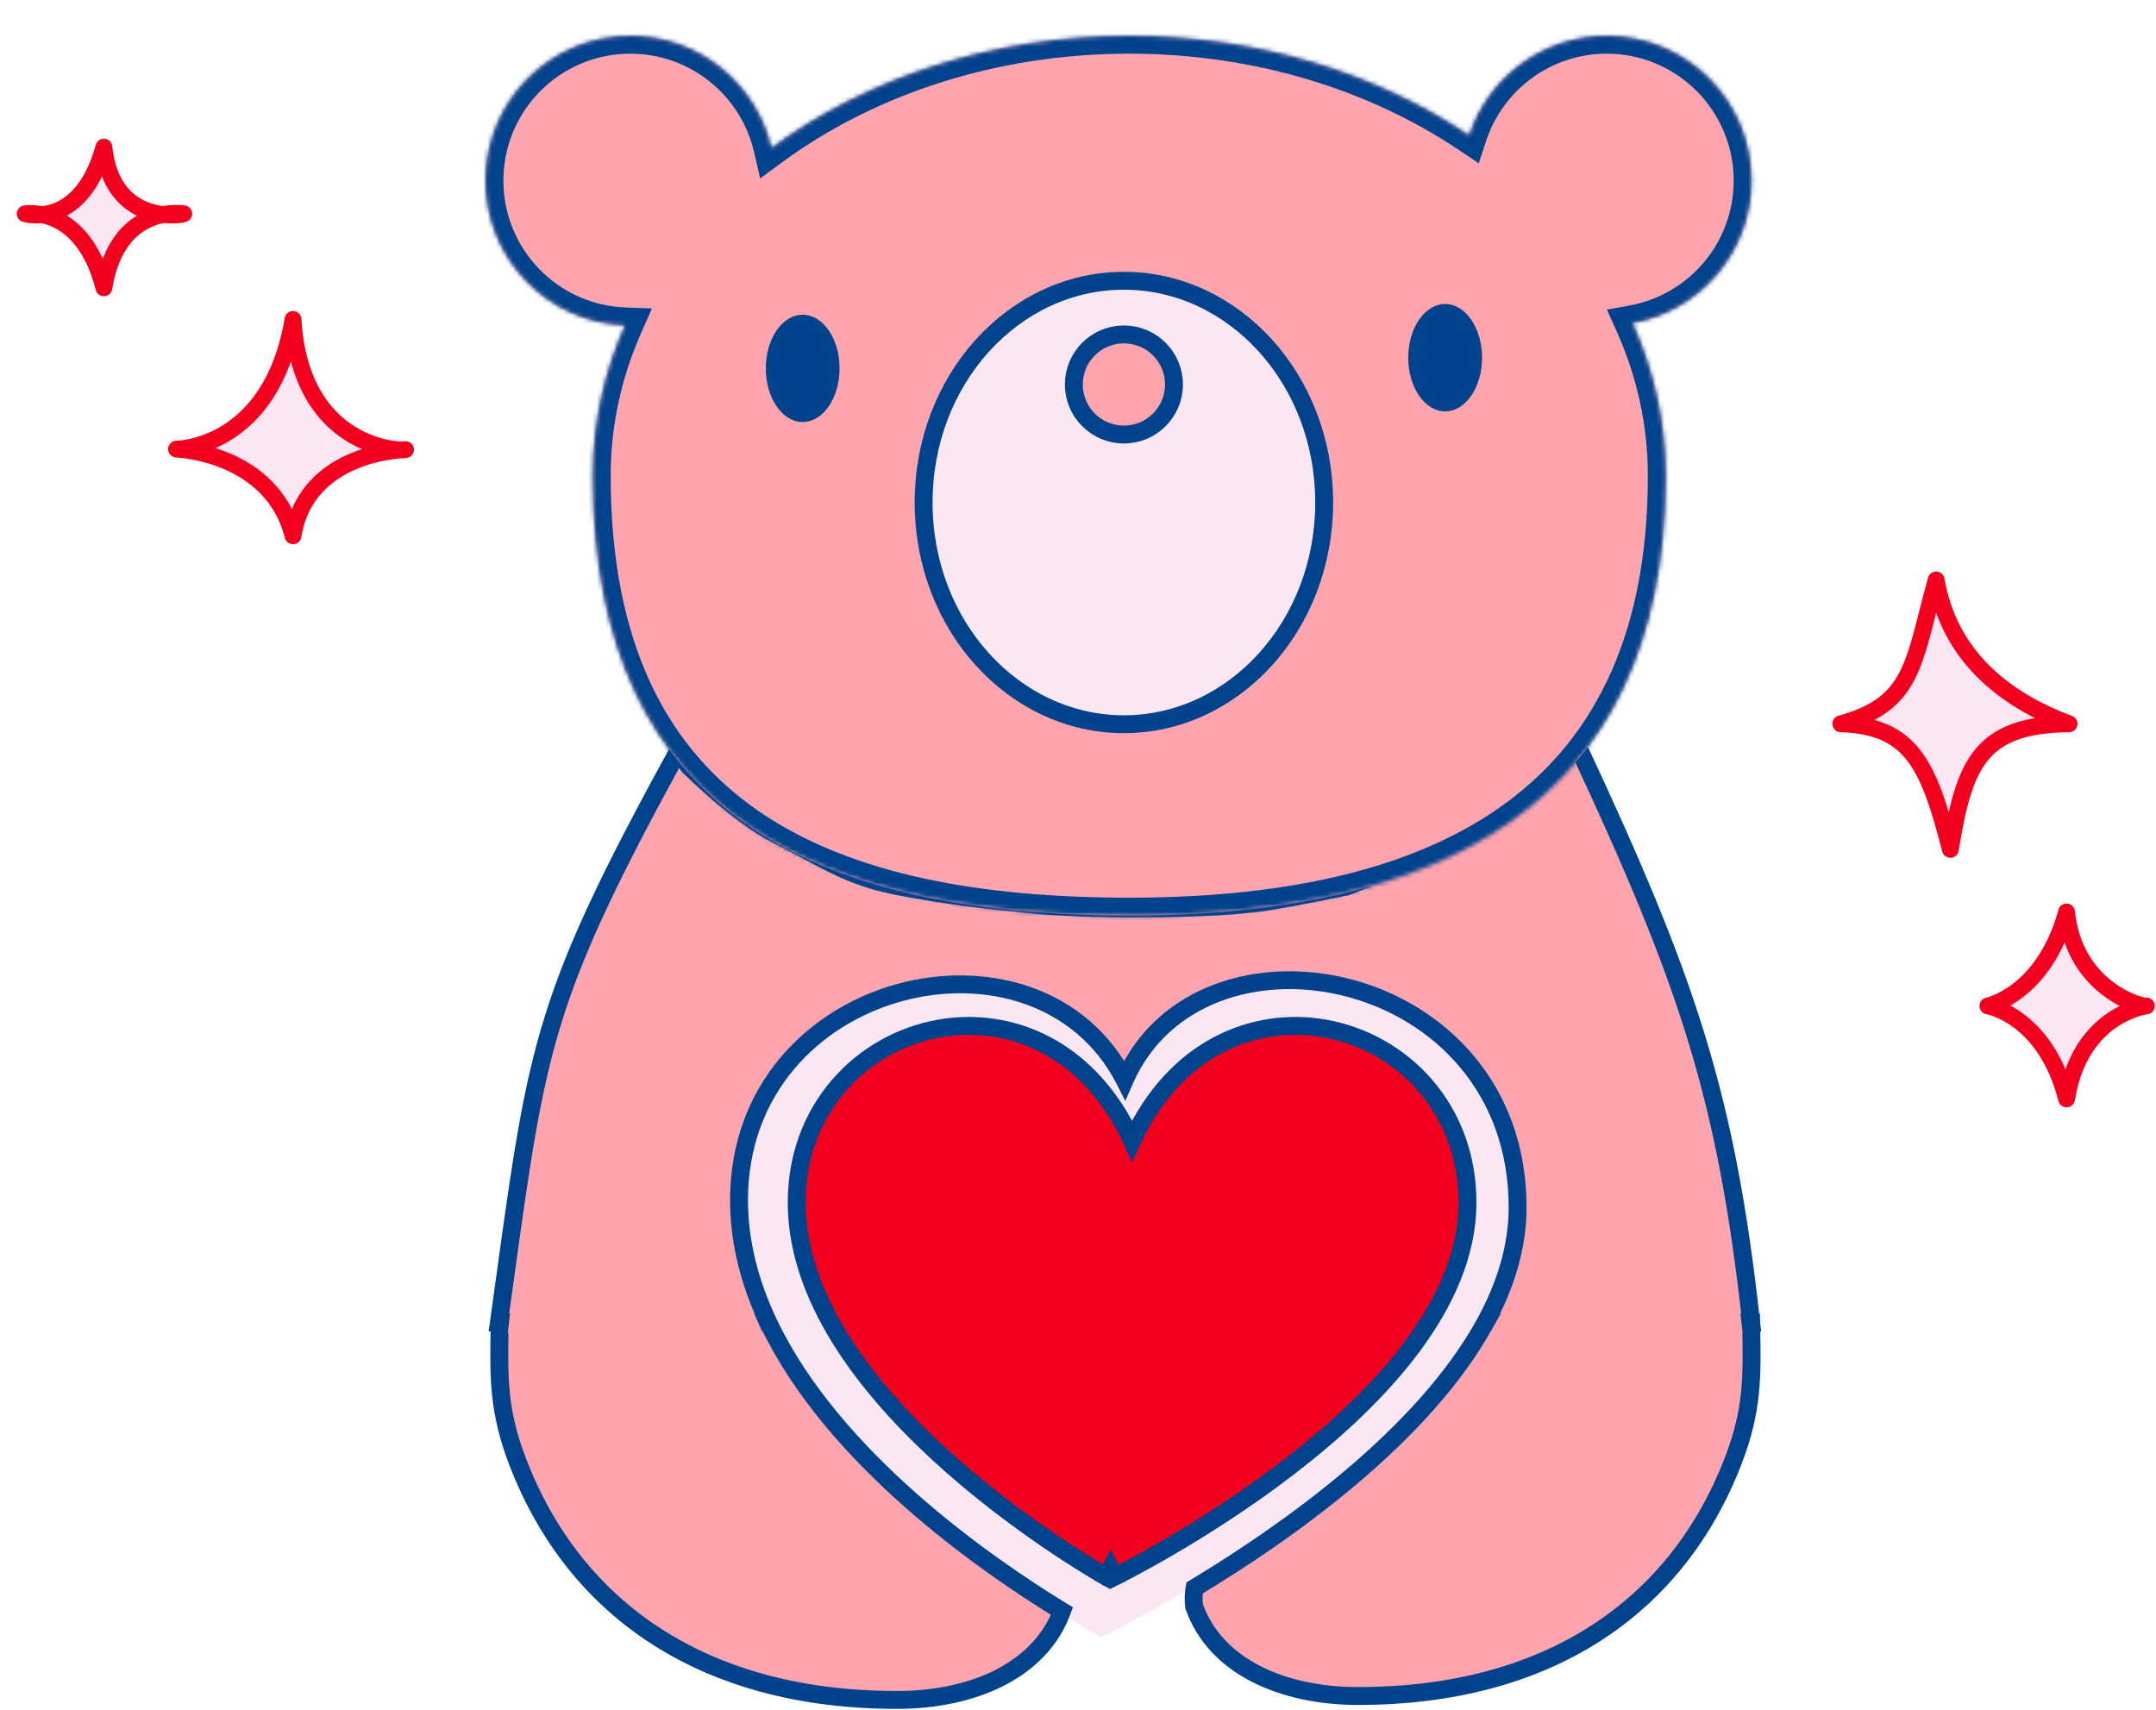 <svg width="513" height="407" viewBox="0 0 513 407" fill="none" xmlns="http://www.w3.org/2000/svg">
<g filter="url(#filter0_d_724_47)">
<path d="M149.581 256.223C149.581 194.771 234.674 171.996 260.857 243.135C287.04 171.996 372.133 194.771 372.133 256.223C372.133 322.99 253.485 381.097 253.485 381.097C253.485 381.097 149.581 322.99 149.581 256.223Z" fill="#FBE7F3"/>
<path fill-rule="evenodd" clip-rule="evenodd" d="M366.074 169.418C362.409 173.171 344.363 191.094 329.484 195.871C322.217 198.204 311.919 202.433 311.919 202.433C311.919 202.433 301.089 204.691 293.884 205.89C282.85 207.726 265.291 207.618 265.291 207.618C265.291 207.618 248.34 207.862 237.564 206.754L235.901 206.583C224.265 205.388 217.466 204.69 205.505 202.433C196.022 200.644 190.525 197.667 183.542 193.886C181.305 192.674 178.915 191.38 176.193 190.016C167.123 185.471 155.374 173.779 155.374 173.779L152.774 170.323C120.898 228.604 119.382 239.599 111.499 296.758L111.498 296.758L111.497 296.769C111.082 299.779 110.649 302.916 110.193 306.195H174.309C169.96 296.997 167.329 287.229 167.329 277.059C167.329 224.252 238.315 207.804 259.091 248.491C277.271 206.938 352.585 221.655 352.585 278.79C352.585 288.217 349.699 297.419 344.919 306.195H408.161C402.17 251.746 392.814 224.619 367.065 169.418H366.074ZM344.918 306.196C330.178 333.258 297.425 356.273 275.723 369.351C275.448 370.82 275.407 372.291 275.631 373.766C280.636 387.954 296.5 395.065 314.609 395.065C359.654 395.065 390.326 374.131 403.826 339.247C408.546 327.05 408.401 319.267 408.166 306.642L408.157 306.196H344.918ZM244.169 374.856C226.049 363.791 189.583 338.502 174.309 306.196H110.385L110.377 306.647C110.139 319.404 109.992 327.27 114.761 339.594C128.404 374.846 159.398 396 204.917 396C223.055 396 238.965 388.941 244.169 374.856Z" fill="#FDA4AF"/>
<path d="M366.074 169.418V167.289H365.177L364.551 167.93L366.074 169.418ZM329.484 195.871L330.135 197.898L329.484 195.871ZM311.919 202.433L312.354 204.517L312.546 204.477L312.728 204.403L311.919 202.433ZM293.884 205.89L293.535 203.79L293.884 205.89ZM265.291 207.618L265.304 205.489L265.282 205.489L265.26 205.489L265.291 207.618ZM237.564 206.754L237.782 204.636L237.782 204.636L237.564 206.754ZM235.901 206.583L236.118 204.465L236.118 204.465L235.901 206.583ZM205.505 202.433L205.11 204.525H205.11L205.505 202.433ZM183.542 193.886L182.528 195.758L182.528 195.758L183.542 193.886ZM176.193 190.016L175.24 191.92L176.193 190.016ZM155.374 173.779L153.672 175.059L153.764 175.181L153.872 175.289L155.374 173.779ZM152.774 170.323L154.476 169.043L152.491 166.404L150.906 169.301L152.774 170.323ZM111.499 296.758L109.389 296.467L109.388 296.476L111.499 296.758ZM111.498 296.758L113.608 297.049L113.609 297.04L111.498 296.758ZM111.497 296.769L109.388 296.478L109.388 296.478L111.497 296.769ZM110.193 306.195L108.085 305.902L107.748 308.324H110.193V306.195ZM174.309 306.195V308.324H177.67L176.233 305.285L174.309 306.195ZM259.091 248.491L257.195 249.46L259.24 253.464L261.042 249.345L259.091 248.491ZM344.919 306.195L343.049 305.177L341.335 308.324H344.919V306.195ZM408.161 306.195V308.324H410.537L410.277 305.962L408.161 306.195ZM367.065 169.418L368.994 168.518L368.421 167.289H367.065V169.418ZM275.723 369.351L274.624 367.528L273.806 368.021L273.63 368.96L275.723 369.351ZM344.918 306.196V304.067H343.653L343.048 305.178L344.918 306.196ZM275.631 373.766L273.526 374.086L273.557 374.284L273.623 374.474L275.631 373.766ZM403.826 339.247L405.812 340.015L403.826 339.247ZM408.166 306.642L406.037 306.681V306.682L408.166 306.642ZM408.157 306.196L410.286 306.157L410.247 304.067H408.157V306.196ZM174.309 306.196L176.234 305.286L175.658 304.067H174.309V306.196ZM244.169 374.856L246.166 375.594L246.773 373.952L245.279 373.039L244.169 374.856ZM110.385 306.196V304.067H108.295L108.256 306.157L110.385 306.196ZM110.377 306.647L112.505 306.686L112.505 306.686L110.377 306.647ZM114.761 339.594L116.747 338.826H116.747L114.761 339.594ZM364.551 167.93C362.748 169.776 357.383 175.132 350.642 180.608C343.85 186.124 335.875 191.583 328.833 193.844L330.135 197.898C337.972 195.382 346.459 189.49 353.326 183.913C360.244 178.294 365.735 172.812 367.597 170.905L364.551 167.93ZM328.833 193.844C325.138 195.03 320.7 196.689 317.208 198.042C315.457 198.72 313.934 199.325 312.849 199.76C312.306 199.978 311.873 200.153 311.574 200.275C311.425 200.335 311.31 200.382 311.231 200.414C311.192 200.43 311.162 200.443 311.142 200.451C311.132 200.455 311.124 200.458 311.119 200.46C311.116 200.461 311.114 200.462 311.113 200.463C311.112 200.463 311.112 200.463 311.111 200.463C311.111 200.464 311.111 200.464 311.111 200.464C311.111 200.464 311.111 200.464 311.919 202.433C312.728 204.403 312.728 204.403 312.728 204.403C312.728 204.403 312.728 204.403 312.728 204.403C312.729 204.402 312.729 204.402 312.729 204.402C312.731 204.402 312.732 204.401 312.735 204.4C312.739 204.398 312.747 204.395 312.756 204.391C312.775 204.383 312.804 204.371 312.842 204.356C312.918 204.325 313.031 204.279 313.177 204.219C313.471 204.1 313.898 203.927 314.435 203.712C315.507 203.281 317.014 202.683 318.745 202.012C322.219 200.667 326.563 199.045 330.135 197.898L328.833 193.844ZM311.919 202.433C311.485 200.349 311.485 200.349 311.485 200.349C311.485 200.349 311.485 200.349 311.484 200.349C311.484 200.349 311.484 200.349 311.483 200.349C311.482 200.35 311.48 200.35 311.477 200.35C311.472 200.352 311.465 200.353 311.454 200.355C311.434 200.36 311.404 200.366 311.363 200.374C311.283 200.391 311.164 200.416 311.009 200.447C310.7 200.511 310.251 200.604 309.688 200.719C308.564 200.948 306.989 201.267 305.19 201.623C301.587 202.337 297.104 203.196 293.535 203.79L294.234 207.99C297.87 207.385 302.404 206.515 306.017 205.8C307.826 205.442 309.409 205.122 310.541 204.891C311.106 204.775 311.559 204.682 311.87 204.618C312.026 204.585 312.147 204.56 312.229 204.543C312.269 204.535 312.301 204.528 312.322 204.524C312.332 204.522 312.34 204.52 312.345 204.519C312.348 204.519 312.35 204.518 312.352 204.518C312.352 204.518 312.353 204.518 312.353 204.518C312.353 204.517 312.353 204.517 312.354 204.517C312.354 204.517 312.354 204.517 311.919 202.433ZM293.535 203.79C288.161 204.684 281.127 205.113 275.375 205.315C272.512 205.415 269.991 205.459 268.185 205.477C267.283 205.487 266.56 205.489 266.064 205.49C265.816 205.49 265.625 205.49 265.496 205.49C265.432 205.49 265.383 205.489 265.351 205.489C265.335 205.489 265.323 205.489 265.315 205.489C265.311 205.489 265.308 205.489 265.306 205.489C265.306 205.489 265.305 205.489 265.304 205.489C265.304 205.489 265.304 205.489 265.304 205.489C265.304 205.489 265.304 205.489 265.291 207.618C265.278 209.747 265.278 209.747 265.278 209.747C265.278 209.747 265.279 209.747 265.279 209.747C265.28 209.747 265.281 209.747 265.282 209.747C265.284 209.747 265.288 209.747 265.292 209.747C265.302 209.747 265.315 209.747 265.332 209.747C265.367 209.747 265.418 209.748 265.485 209.748C265.619 209.748 265.816 209.748 266.07 209.748C266.577 209.747 267.312 209.745 268.229 209.735C270.061 209.716 272.619 209.672 275.525 209.57C281.31 209.367 288.574 208.932 294.234 207.99L293.535 203.79ZM265.291 207.618C265.26 205.489 265.26 205.489 265.26 205.489C265.26 205.489 265.26 205.489 265.26 205.489C265.259 205.489 265.259 205.489 265.258 205.489C265.256 205.489 265.253 205.489 265.249 205.489C265.241 205.489 265.23 205.49 265.214 205.49C265.182 205.49 265.135 205.491 265.072 205.492C264.947 205.493 264.762 205.495 264.522 205.497C264.041 205.502 263.341 205.507 262.467 205.51C260.719 205.515 258.276 205.511 255.498 205.473C249.925 205.396 243.071 205.18 237.782 204.636L237.346 208.872C242.833 209.436 249.843 209.653 255.439 209.731C258.246 209.769 260.714 209.774 262.481 209.768C263.364 209.765 264.073 209.76 264.561 209.755C264.806 209.753 264.995 209.751 265.124 209.749C265.188 209.749 265.237 209.748 265.27 209.748C265.287 209.747 265.3 209.747 265.308 209.747C265.312 209.747 265.316 209.747 265.318 209.747C265.319 209.747 265.32 209.747 265.321 209.747C265.321 209.747 265.321 209.747 265.321 209.747C265.322 209.747 265.322 209.747 265.291 207.618ZM237.782 204.636L236.118 204.465L235.683 208.701L237.346 208.872L237.782 204.636ZM236.118 204.465C224.493 203.271 217.768 202.58 205.9 200.341L205.11 204.525C217.164 206.8 224.038 207.505 235.683 208.701L236.118 204.465ZM205.9 200.341C196.763 198.617 191.512 195.781 184.555 192.013L182.528 195.758C189.539 199.554 195.281 202.671 205.11 204.525L205.9 200.341ZM184.555 192.013C182.32 190.803 179.903 189.494 177.147 188.113L175.24 191.92C177.927 193.267 180.289 194.545 182.528 195.758L184.555 192.013ZM177.147 188.113C172.859 185.964 167.82 182.051 163.768 178.577C161.762 176.857 160.034 175.276 158.808 174.125C158.196 173.55 157.71 173.083 157.378 172.762C157.212 172.601 157.085 172.477 157 172.393C156.957 172.352 156.926 172.32 156.905 172.299C156.894 172.289 156.886 172.281 156.882 172.276C156.879 172.274 156.877 172.272 156.876 172.271C156.876 172.271 156.875 172.27 156.875 172.27C156.875 172.27 156.875 172.27 156.875 172.27C156.875 172.27 156.875 172.27 155.374 173.779C153.872 175.289 153.872 175.289 153.872 175.289C153.872 175.289 153.873 175.289 153.873 175.29C153.873 175.29 153.874 175.291 153.875 175.292C153.877 175.294 153.879 175.296 153.883 175.299C153.889 175.306 153.898 175.315 153.91 175.327C153.934 175.351 153.97 175.385 154.015 175.43C154.107 175.52 154.241 175.652 154.414 175.819C154.761 176.155 155.263 176.637 155.894 177.229C157.155 178.413 158.931 180.039 160.996 181.809C165.087 185.317 170.457 189.523 175.24 191.92L177.147 188.113ZM157.075 172.5L154.476 169.043L151.073 171.602L153.672 175.059L157.075 172.5ZM150.906 169.301C134.961 198.454 126.523 215.932 121.106 233.328C115.694 250.709 113.324 267.937 109.39 296.467L113.608 297.048C117.556 268.419 119.886 251.571 125.172 234.594C130.453 217.633 138.711 200.473 154.642 171.344L150.906 169.301ZM109.388 296.476L109.388 296.477L113.609 297.04L113.609 297.039L109.388 296.476ZM109.389 296.467L109.388 296.478L113.606 297.06L113.608 297.049L109.389 296.467ZM109.388 296.478C108.973 299.488 108.54 302.624 108.085 305.902L112.302 306.488C112.758 303.208 113.191 300.069 113.606 297.06L109.388 296.478ZM110.193 308.324H174.309V304.066H110.193V308.324ZM176.233 305.285C171.991 296.312 169.458 286.855 169.458 277.059H165.2C165.2 287.603 167.928 297.681 172.384 307.105L176.233 305.285ZM169.458 277.059C169.458 251.775 186.4 235.185 205.986 229.767C225.642 224.33 247.389 230.257 257.195 249.46L260.987 247.523C250.017 226.039 225.883 219.846 204.851 225.663C183.751 231.499 165.2 249.536 165.2 277.059H169.458ZM261.042 249.345C269.578 229.834 291.666 223.239 312.107 228.69C332.426 234.108 350.456 251.335 350.456 278.79H354.714C354.714 249.111 335.086 230.411 313.204 224.576C291.442 218.773 266.784 225.596 257.141 247.638L261.042 249.345ZM350.456 278.79C350.456 287.775 347.706 296.628 343.049 305.177L346.788 307.214C351.693 298.21 354.714 288.659 354.714 278.79H350.456ZM344.919 308.324H408.161V304.066H344.919V308.324ZM410.277 305.962C404.254 251.214 394.808 223.857 368.994 168.518L365.135 170.318C390.82 225.38 400.087 252.277 406.045 306.428L410.277 305.962ZM367.065 167.289H366.074V171.547H367.065V167.289ZM276.822 371.175C287.732 364.6 301.447 355.512 314.305 344.643C327.145 333.791 339.239 321.073 346.788 307.215L343.048 305.178C335.857 318.381 324.204 330.701 311.557 341.391C298.928 352.066 285.416 361.024 274.624 367.528L276.822 371.175ZM277.736 373.446C277.55 372.223 277.582 370.993 277.816 369.743L273.63 368.96C273.314 370.647 273.264 372.36 273.526 374.086L277.736 373.446ZM314.609 392.936C296.879 392.936 282.2 385.987 277.639 373.058L273.623 374.474C279.072 389.92 296.122 397.194 314.609 397.194V392.936ZM401.841 338.478C388.696 372.444 358.885 392.936 314.609 392.936V397.194C360.424 397.194 391.956 375.817 405.812 340.015L401.841 338.478ZM406.037 306.682C406.272 319.276 406.4 326.698 401.841 338.478L405.812 340.015C410.693 327.403 410.53 319.258 410.294 306.602L406.037 306.682ZM406.029 306.236L406.037 306.681L410.294 306.602L410.286 306.157L406.029 306.236ZM344.918 308.325H408.157V304.067H344.918V308.325ZM172.384 307.106C180.195 323.626 193.365 338.249 206.762 350.087C220.177 361.94 233.935 371.101 243.059 376.673L245.279 373.039C236.283 367.546 222.748 358.53 209.582 346.896C196.397 335.246 183.697 321.072 176.234 305.286L172.384 307.106ZM110.385 308.325H174.309V304.067H110.385V308.325ZM112.505 306.686L112.514 306.236L108.256 306.157L108.248 306.607L112.505 306.686ZM116.747 338.826C112.138 326.917 112.268 319.413 112.505 306.686L108.248 306.607C108.009 319.395 107.845 327.623 112.776 340.363L116.747 338.826ZM204.917 393.871C160.167 393.871 130.034 373.159 116.747 338.826L112.776 340.363C126.774 376.532 158.629 398.129 204.917 398.129V393.871ZM242.172 374.118C237.423 386.971 222.678 393.871 204.917 393.871V398.129C223.432 398.129 240.507 390.911 246.166 375.594L242.172 374.118Z" fill="#00438D"/>
<mask id="path-4-inside-1_724_47" fill="white">
<path fill-rule="evenodd" clip-rule="evenodd" d="M175.048 26.677C197.636 10.088 227.472 0 260.182 0C290.871 0 319.031 8.88 341.048 23.678C345.576 9.927 358.525 5.34058e-05 373.792 5.34058e-05C392.827 5.34058e-05 408.258 15.431 408.258 34.466C408.258 51.398 396.048 65.479 379.953 68.383C385.05 79.689 387.834 91.915 387.834 104.674C387.834 185.559 330.682 209.349 260.182 209.349C189.682 209.349 132.53 187.938 132.53 104.674C132.53 92.113 135.229 80.068 140.176 68.908C121.739 68.23 107 53.069 107 34.466C107 15.431 122.431 5.34058e-05 141.466 5.34058e-05C157.822 5.34058e-05 171.518 11.394 175.048 26.677Z"/>
</mask>
<path fill-rule="evenodd" clip-rule="evenodd" d="M175.048 26.677C197.636 10.088 227.472 0 260.182 0C290.871 0 319.031 8.88 341.048 23.678C345.576 9.927 358.525 5.34058e-05 373.792 5.34058e-05C392.827 5.34058e-05 408.258 15.431 408.258 34.466C408.258 51.398 396.048 65.479 379.953 68.383C385.05 79.689 387.834 91.915 387.834 104.674C387.834 185.559 330.682 209.349 260.182 209.349C189.682 209.349 132.53 187.938 132.53 104.674C132.53 92.113 135.229 80.068 140.176 68.908C121.739 68.23 107 53.069 107 34.466C107 15.431 122.431 5.34058e-05 141.466 5.34058e-05C157.822 5.34058e-05 171.518 11.394 175.048 26.677Z" fill="#FDA4AF"/>
<path d="M175.048 26.677L170.899 27.636L172.355 33.938L177.569 30.109L175.048 26.677ZM341.048 23.678L338.673 27.212L343.336 30.346L345.093 25.01L341.048 23.678ZM379.953 68.383L379.197 64.192L373.83 65.161L376.071 70.133L379.953 68.383ZM132.53 104.674H136.788H132.53ZM140.176 68.908L144.069 70.634L146.618 64.884L140.333 64.653L140.176 68.908ZM260.182 -4.258C226.609 -4.258 195.881 6.094 172.528 23.245L177.569 30.109C199.391 14.082 228.335 4.258 260.182 4.258V-4.258ZM343.423 20.145C320.676 4.856 291.683 -4.258 260.182 -4.258V4.258C290.059 4.258 317.386 12.905 338.673 27.212L343.423 20.145ZM373.792 -4.258C356.632 -4.258 342.089 6.901 337.004 22.347L345.093 25.01C349.063 12.953 360.418 4.258 373.792 4.258V-4.258ZM412.516 34.466C412.516 13.079 395.179 -4.258 373.792 -4.258V4.258C390.476 4.258 404 17.783 404 34.466H412.516ZM380.709 72.573C398.796 69.31 412.516 53.495 412.516 34.466H404C404 49.302 393.301 61.648 379.197 64.192L380.709 72.573ZM392.092 104.674C392.092 91.285 389.168 78.465 383.835 66.633L376.071 70.133C380.931 80.914 383.576 92.545 383.576 104.674H392.092ZM260.182 213.607C295.774 213.607 328.726 207.627 352.876 190.84C377.316 173.851 392.092 146.256 392.092 104.674H383.576C383.576 143.977 369.776 168.72 348.015 183.847C325.964 199.175 295.091 205.091 260.182 205.091V213.607ZM128.272 104.674C128.272 147.406 143.023 175.04 167.519 191.753C191.69 208.244 224.658 213.607 260.182 213.607V205.091C225.206 205.091 194.349 199.748 172.319 184.718C150.614 169.91 136.788 145.206 136.788 104.674H128.272ZM136.284 67.183C131.106 78.862 128.272 91.493 128.272 104.674H136.788C136.788 92.733 139.352 81.274 144.069 70.634L136.284 67.183ZM140.333 64.653C124.176 64.059 111.258 50.77 111.258 34.466H102.742C102.742 55.368 119.302 72.401 140.02 73.163L140.333 64.653ZM111.258 34.466C111.258 17.783 124.783 4.258 141.466 4.258V-4.258C120.079 -4.258 102.742 13.079 102.742 34.466H111.258ZM141.466 4.258C155.796 4.258 167.805 14.241 170.899 27.636L179.197 25.719C175.23 8.547 159.849 -4.258 141.466 -4.258V4.258Z" fill="#00438D" mask="url(#path-4-inside-1_724_47)"/>
<path d="M306.56 111.056C306.56 140.396 285.034 163.818 258.905 163.818C232.777 163.818 211.25 140.396 211.25 111.056C211.25 81.717 232.777 58.295 258.905 58.295C285.034 58.295 306.56 81.717 306.56 111.056Z" fill="#FBE7F3" stroke="#00438D" stroke-width="4.258"/>
<ellipse cx="335.343" cy="76.6" rx="8.782" ry="12.774" fill="#00438D"/>
<ellipse cx="182.474" cy="79.143" rx="8.776" ry="12.765" fill="#00438D"/>
<circle cx="258.905" cy="82.974" r="11.913" fill="#FDA4AF" stroke="#00438D" stroke-width="4.258"/>
<path d="M112.323 308.71L112.855 303.919H170.871L173 308.71H112.323Z" fill="#FDA4AF"/>
<path d="M255.71 364.802C254.671 366.661 254.67 366.66 254.669 366.66L254.666 366.658L254.654 366.651L254.611 366.627C254.574 366.606 254.52 366.575 254.449 366.535C254.306 366.454 254.098 366.334 253.827 366.177C253.285 365.862 252.495 365.397 251.492 364.79C249.485 363.576 246.626 361.793 243.197 359.508C236.344 354.942 227.196 348.358 218.038 340.294C208.889 332.238 199.674 322.656 192.733 312.085C185.797 301.52 181.051 289.841 181.051 277.635C181.051 255.087 196.708 239.565 214.782 236.264C231.801 233.156 250.719 240.883 260.856 262.919C270.994 240.883 289.912 233.156 306.931 236.264C325.004 239.565 340.661 255.087 340.661 277.635C340.661 289.921 335.209 301.638 327.295 312.194C319.372 322.762 308.857 332.335 298.421 340.382C287.975 348.437 277.541 355.014 269.724 359.575C265.814 361.857 262.553 363.638 260.266 364.85C259.122 365.456 258.222 365.92 257.605 366.233C257.297 366.39 257.06 366.509 256.898 366.59C256.818 366.63 256.756 366.661 256.714 366.682L256.665 366.705L256.652 366.712L256.649 366.714C256.647 366.714 256.647 366.715 255.71 364.802ZM255.71 364.802L256.647 366.715L255.645 367.205L254.671 366.661L255.71 364.802Z" fill="#F4001F" stroke="#00438D" stroke-width="4.258"/>
<path d="M345.984 308.71L348.645 303.919H405.597L406.129 308.71H345.984Z" fill="#FDA4AF"/>
</g>
<g filter="url(#filter1_d_724_47)">
<path d="M488.316 168.234C472.61 162.366 459.826 151.932 456.694 134C451.203 153.745 451.435 163.428 434 168.234C450.958 168.758 454.916 178.181 460.072 198.123C463.378 177.776 467.118 168.486 488.316 168.234Z" fill="#FBE7F3"/>
<path d="M488.316 168.234C472.61 162.366 459.826 151.932 456.694 134C451.203 153.745 451.435 163.428 434 168.234C450.958 168.758 454.916 178.181 460.072 198.123C463.378 177.776 467.118 168.486 488.316 168.234Z" stroke="#F4001F" stroke-width="4" stroke-linejoin="round"/>
</g>
<g filter="url(#filter2_d_724_47)">
<path d="M506.523 235.397C504.475 235.402 489.495 230.667 487.721 213C482.319 232.645 469 235.368 469 235.368C469 235.368 482.65 237.668 487.721 257.509C490.758 238.597 504.7 235.697 506.523 235.397C506.616 235.397 506.682 235.387 506.719 235.368C506.719 235.368 506.651 235.376 506.523 235.397Z" fill="#FBE7F3"/>
<path d="M487.721 213C489.576 231.47 505.864 235.806 506.719 235.368C506.719 235.368 490.972 237.265 487.721 257.509C482.65 237.668 469 235.368 469 235.368C469 235.368 482.319 232.645 487.721 213Z" stroke="#F4001F" stroke-width="4" stroke-linejoin="round"/>
</g>
<g filter="url(#filter3_d_724_47)">
<path d="M34.838 47.055C29.621 46.461 21.958 43.323 20.721 31C17.218 43.738 10.387 46.628 6.016 47.086C3.65 46.6 2 46.867 2 46.867C2 46.867 3.646 47.334 6.016 47.086C10.455 47.997 17.413 51.558 20.721 64.5C22.791 51.611 29.927 47.986 34.838 47.055C37.441 47.35 39.435 47.013 39.719 46.867C39.719 46.867 37.641 46.523 34.838 47.055Z" fill="#FBE7F3"/>
<path d="M20.721 31C22.576 49.471 38.864 47.306 39.719 46.867C39.719 46.867 23.972 44.256 20.721 64.5C15.65 44.659 2 46.867 2 46.867C2 46.867 15.319 50.645 20.721 31Z" stroke="#F4001F" stroke-width="4" stroke-linejoin="round"/>
</g>
<g filter="url(#filter4_d_724_47)">
<path d="M91.293 103.065C86.243 102.879 67.289 99.214 65.721 72C60.5 102.868 38 102.868 38 102.868C38 102.868 60.65 103.659 65.721 123.5C68.528 106.023 86.447 103.443 91.293 103.065C91.971 103.09 92.399 103.052 92.5 103C92.5 103 92.061 103.005 91.293 103.065Z" fill="#FBE7F3"/>
<path d="M65.721 72C67.5 102.868 91.645 103.439 92.5 103C92.5 103 68.972 103.256 65.721 123.5C60.65 103.659 38 102.868 38 102.868C38 102.868 60.5 102.868 65.721 72Z" stroke="#F4001F" stroke-width="4" stroke-linejoin="round"/>
</g>
<defs>
<filter id="filter0_d_724_47" x="107" y="0" width="312.053" height="406.645" filterUnits="userSpaceOnUse" color-interpolation-filters="sRGB">
<feFlood flood-opacity="0" result="BackgroundImageFix"/>
<feColorMatrix in="SourceAlpha" type="matrix" values="0 0 0 0 0 0 0 0 0 0 0 0 0 0 0 0 0 0 127 0" result="hardAlpha"/>
<feOffset dx="8.516" dy="8.516"/>
<feComposite in2="hardAlpha" operator="out"/>
<feColorMatrix type="matrix" values="0 0 0 0 0.957 0 0 0 0 0 0 0 0 0 0.122 0 0 0 1 0"/>
<feBlend mode="normal" in2="BackgroundImageFix" result="effect1_dropShadow_724_47"/>
<feBlend mode="normal" in="SourceGraphic" in2="effect1_dropShadow_724_47" result="shape"/>
</filter>
<filter id="filter1_d_724_47" x="432" y="132" width="62.316" height="72.123" filterUnits="userSpaceOnUse" color-interpolation-filters="sRGB">
<feFlood flood-opacity="0" result="BackgroundImageFix"/>
<feColorMatrix in="SourceAlpha" type="matrix" values="0 0 0 0 0 0 0 0 0 0 0 0 0 0 0 0 0 0 127 0" result="hardAlpha"/>
<feOffset dx="4" dy="4"/>
<feComposite in2="hardAlpha" operator="out"/>
<feColorMatrix type="matrix" values="0 0 0 0 0.957 0 0 0 0 0 0 0 0 0 0.122 0 0 0 1 0"/>
<feBlend mode="normal" in2="BackgroundImageFix" result="effect1_dropShadow_724_47"/>
<feBlend mode="normal" in="SourceGraphic" in2="effect1_dropShadow_724_47" result="shape"/>
</filter>
<filter id="filter2_d_724_47" x="467" y="211" width="45.719" height="52.509" filterUnits="userSpaceOnUse" color-interpolation-filters="sRGB">
<feFlood flood-opacity="0" result="BackgroundImageFix"/>
<feColorMatrix in="SourceAlpha" type="matrix" values="0 0 0 0 0 0 0 0 0 0 0 0 0 0 0 0 0 0 127 0" result="hardAlpha"/>
<feOffset dx="4" dy="4"/>
<feComposite in2="hardAlpha" operator="out"/>
<feColorMatrix type="matrix" values="0 0 0 0 0.957 0 0 0 0 0 0 0 0 0 0.122 0 0 0 1 0"/>
<feBlend mode="normal" in2="BackgroundImageFix" result="effect1_dropShadow_724_47"/>
<feBlend mode="normal" in="SourceGraphic" in2="effect1_dropShadow_724_47" result="shape"/>
</filter>
<filter id="filter3_d_724_47" x="-0" y="29" width="45.719" height="41.5" filterUnits="userSpaceOnUse" color-interpolation-filters="sRGB">
<feFlood flood-opacity="0" result="BackgroundImageFix"/>
<feColorMatrix in="SourceAlpha" type="matrix" values="0 0 0 0 0 0 0 0 0 0 0 0 0 0 0 0 0 0 127 0" result="hardAlpha"/>
<feOffset dx="4" dy="4"/>
<feComposite in2="hardAlpha" operator="out"/>
<feColorMatrix type="matrix" values="0 0 0 0 0.957 0 0 0 0 0 0 0 0 0 0.122 0 0 0 1 0"/>
<feBlend mode="normal" in2="BackgroundImageFix" result="effect1_dropShadow_724_47"/>
<feBlend mode="normal" in="SourceGraphic" in2="effect1_dropShadow_724_47" result="shape"/>
</filter>
<filter id="filter4_d_724_47" x="36" y="70" width="62.5" height="59.5" filterUnits="userSpaceOnUse" color-interpolation-filters="sRGB">
<feFlood flood-opacity="0" result="BackgroundImageFix"/>
<feColorMatrix in="SourceAlpha" type="matrix" values="0 0 0 0 0 0 0 0 0 0 0 0 0 0 0 0 0 0 127 0" result="hardAlpha"/>
<feOffset dx="4" dy="4"/>
<feComposite in2="hardAlpha" operator="out"/>
<feColorMatrix type="matrix" values="0 0 0 0 0.957 0 0 0 0 0 0 0 0 0 0.122 0 0 0 1 0"/>
<feBlend mode="normal" in2="BackgroundImageFix" result="effect1_dropShadow_724_47"/>
<feBlend mode="normal" in="SourceGraphic" in2="effect1_dropShadow_724_47" result="shape"/>
</filter>
</defs>
</svg>
